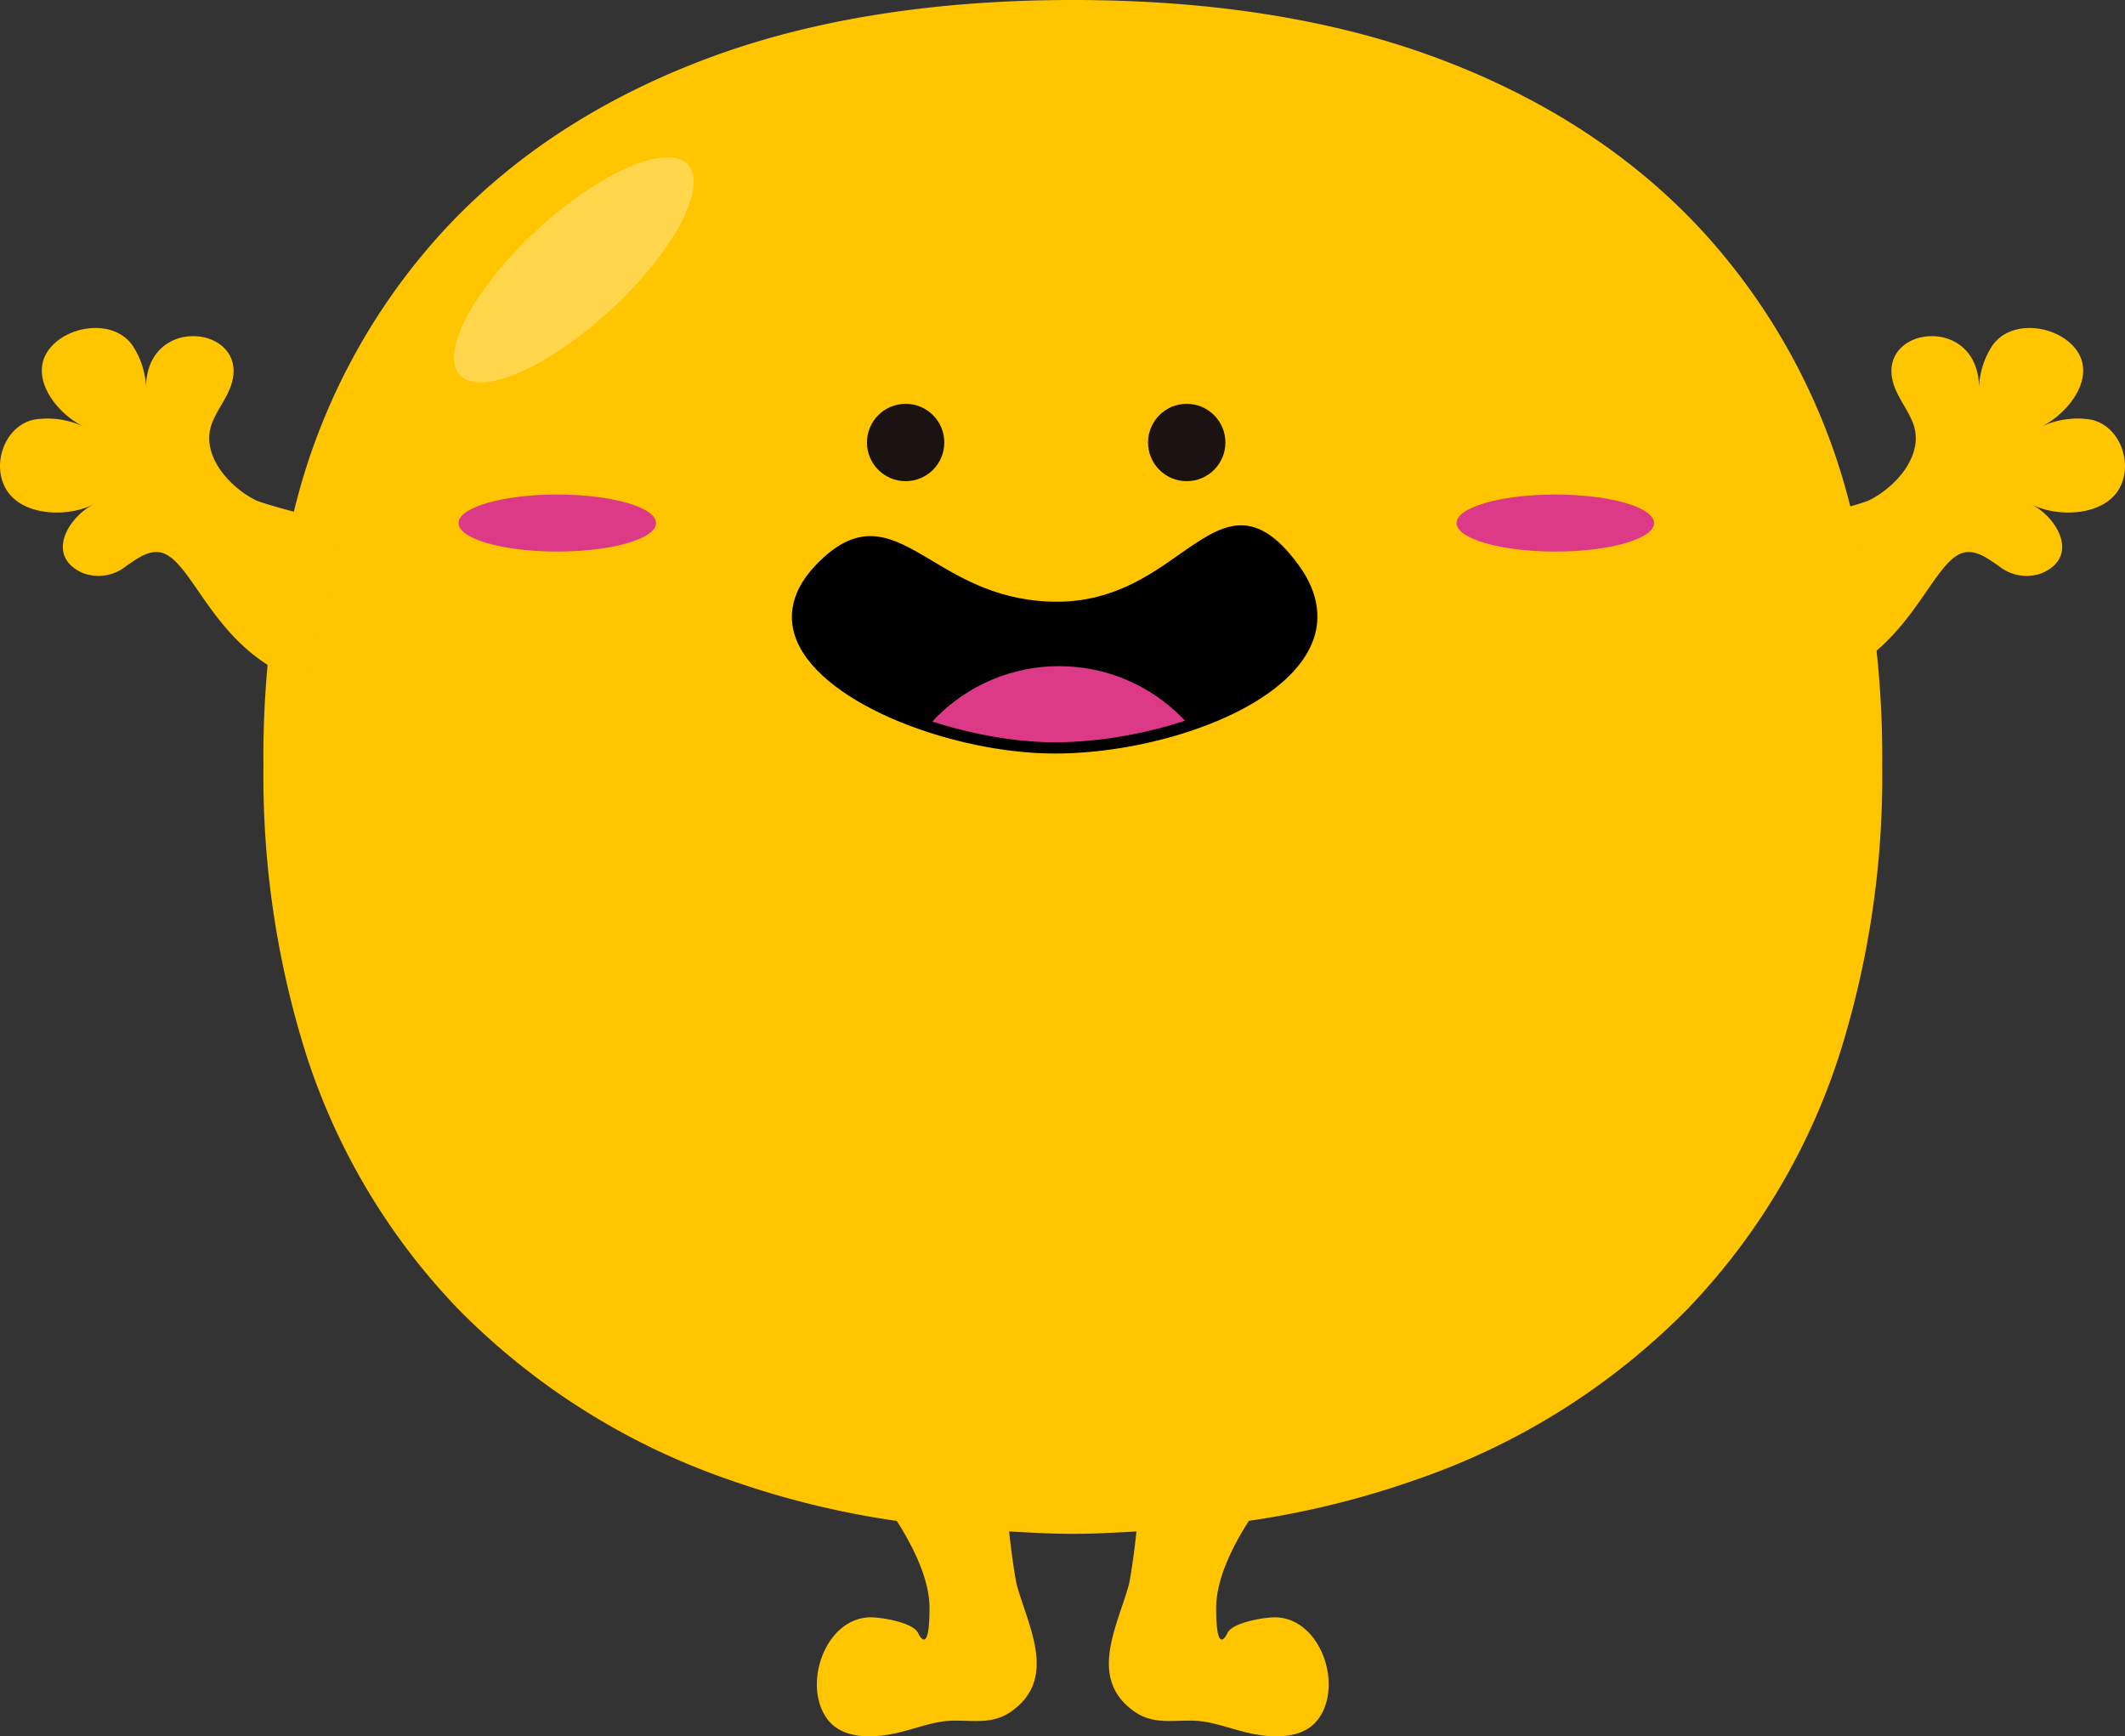 <svg xmlns="http://www.w3.org/2000/svg" xmlns:xlink="http://www.w3.org/1999/xlink" width="223.963" height="182.968" viewBox="0 0 223.963 182.968">
  <rect x="0" y="0" width="223.963" height="182.968" fill="#333333" stroke="none"/>
  <defs>
    <clipPath id="clip-path">
      <path id="패스_2017" data-name="패스 2017" d="M156.028,662.832C163.9,673.7,144.574,681.7,130.765,681.7s-34.052-9.157-24.787-18.864c7.933-8.29,11.2,4.044,25.025,4.044S148.095,651.9,156.028,662.832Z" transform="translate(-103.632 -658.839)" fill="none"/>
    </clipPath>
  </defs>
  <g id="그룹_1327" data-name="그룹 1327" transform="translate(-1160.163 -1094.321)">
    <path id="charactor_y__hand_r_" data-name="charactor(y)_hand(r)" d="M112.372,677.1c.155.785,8.195-1.522,8.944-1.88,2.724-1.308,5.876-4.686,4.722-8.016-.547-1.558-1.713-2.831-2.153-4.436-1.618-5.947,8.992-7.2,9.063.535a8.582,8.582,0,0,1,1.415-4.413c1.832-2.6,5.959-2.224,8.135-.309,3.4,3,.071,7.458-3.14,8.933a9.008,9.008,0,0,1,5.364-.82c3.092.63,4.531,4.662,2.985,7.314-1.689,2.9-6.566,3.009-9.242,1.606,2.866,1.51,5.067,5.59,1.07,7.279a4.652,4.652,0,0,1-4.543-.8c-1.261-.844-2.724-2.01-4.27-1.13-3.188,1.8-5.638,10.847-14.939,13.535" transform="translate(1235.792 471.84)" fill="#ffc500"/>
    <path id="패스_2015" data-name="패스 2015" d="M265.558,705.3a66.842,66.842,0,0,0-15.343-27.189c-7.481-7.981-17.139-14.13-28.736-18.269-10.6-3.782-23.146-5.709-37.276-5.709s-26.678,1.928-37.288,5.709c-11.6,4.151-21.266,10.3-28.736,18.281a66.989,66.989,0,0,0-15.343,27.166A105.736,105.736,0,0,0,98.9,734.954a97.52,97.52,0,0,0,4.508,30.318,69.252,69.252,0,0,0,16,26.785,73.754,73.754,0,0,0,28.438,17.96,92.658,92.658,0,0,0,17.805,4.389c1.534,2.391,3.449,5.982,3.449,9.17,0,5.3-1.177,2.676-1.189,2.664-.523-1.189-4.139-1.725-5.174-1.677-4.734.2-7.065,7.255-4.365,10.776,1.57,2.033,4.591,1.95,6.863,1.5,1.677-.333,3.283-.963,4.972-1.261,2.652-.464,5.15.6,7.541-1.118,4.877-3.473,1.748-8.944.547-13.321-.119-.44-.559-3.2-.8-5.625,2.212.118,4.413.25,6.708.25s4.484-.131,6.7-.25c-.226,2.427-.678,5.185-.8,5.625-1.2,4.377-4.329,9.849.547,13.321,2.4,1.713,4.9.654,7.553,1.118,1.677.3,3.295.928,4.972,1.261,2.272.452,5.293.535,6.851-1.5,2.7-3.521.369-10.574-4.353-10.776-1.035-.047-4.651.488-5.186,1.677,0,.012-1.177,2.64-1.177-2.664,0-3.2,1.915-6.791,3.449-9.182a93.514,93.514,0,0,0,17.7-4.365,73.744,73.744,0,0,0,28.533-17.96,69.288,69.288,0,0,0,16-26.774,97.315,97.315,0,0,0,4.52-30.341A105.711,105.711,0,0,0,265.558,705.3Z" transform="translate(1089.028 440.187)" fill="#ffc500"/>
    <circle id="타원_85" data-name="타원 85" cx="4.076" cy="4.076" r="4.076" transform="translate(1251.536 1136.873)" fill="#1a1311" style="mix-blend-mode: multiply;isolation: isolate"/>
    <circle id="타원_86" data-name="타원 86" cx="4.076" cy="4.076" r="4.076" transform="translate(1281.161 1136.873)" fill="#1a1311" style="mix-blend-mode: multiply;isolation: isolate"/>
    <path id="패스_2016" data-name="패스 2016" d="M156.028,662.832C163.9,673.7,144.574,681.7,130.765,681.7s-34.052-9.157-24.787-18.864c7.933-8.29,11.2,4.044,25.025,4.044S148.095,651.9,156.028,662.832Z" transform="translate(1140.575 491.446)"/>
    <g id="그룹_241" data-name="그룹 241" transform="translate(1244.207 1150.285)">
      <g id="그룹_240" data-name="그룹 240" clip-path="url(#clip-path)">
        <circle id="타원_87" data-name="타원 87" cx="18.205" cy="18.205" r="18.205" transform="translate(9.367 14.233)" fill="#dc3a86"/>
      </g>
    </g>
    <ellipse id="타원_88" data-name="타원 88" cx="16.354" cy="5.728" rx="16.354" ry="5.728" transform="matrix(0.735, -0.678, 0.678, 0.735, 1204.744, 1129.64)" fill="#fff" opacity="0.3"/>
    <ellipse id="타원_91" data-name="타원 91" cx="10.407" cy="3.005" rx="10.407" ry="3.005" transform="translate(1208.492 1146.434)" fill="#dc3a86"/>
    <ellipse id="타원_92" data-name="타원 92" cx="10.407" cy="3.005" rx="10.407" ry="3.005" transform="translate(1313.679 1146.434)" fill="#dc3a86"/>
    <path id="패스_2033" data-name="패스 2033" d="M131.3,682.836c-10.443,0-24.275-5.043-27.178-11.823-.8-1.879-1.106-4.805,1.963-8.016,4.734-4.972,8.064-2.986,12.275-.476,3.223,1.926,7.22,4.318,13.178,4.318,5.8,0,9.765-2.783,12.929-5.019,4.341-3.022,7.743-5.436,12.572,1.224h0c2.129,2.949,2.51,5.982,1.082,8.778C154.647,678.625,141.492,682.836,131.3,682.836ZM111.864,661.1c-1.522,0-3.057.761-4.912,2.7-2.117,2.212-2.7,4.484-1.725,6.743,2.664,6.256,16.2,11.109,26.071,11.109s22.587-4.175,25.762-10.372c1.225-2.4.892-4.948-.987-7.54h0c-4.127-5.686-6.684-3.925-10.919-.952-3.307,2.331-7.434,5.222-13.619,5.222-6.292,0-10.443-2.487-13.785-4.473C115.468,662.176,113.684,661.1,111.864,661.1Z" transform="translate(1140.041 490.889)"/>
    <path id="charactor_y__hand_r_2" data-name="charactor(y)_hand(r)" d="M148.335,677.1c-.155.785-8.195-1.522-8.944-1.88-2.724-1.308-5.876-4.686-4.722-8.016.547-1.558,1.713-2.831,2.153-4.436,1.618-5.947-8.992-7.2-9.063.535a8.582,8.582,0,0,0-1.415-4.413c-1.832-2.6-5.959-2.224-8.136-.309-3.4,3-.071,7.458,3.14,8.933a9.009,9.009,0,0,0-5.364-.82c-3.092.63-4.532,4.662-2.985,7.314,1.689,2.9,6.566,3.009,9.242,1.606-2.866,1.51-5.067,5.59-1.07,7.279a4.652,4.652,0,0,0,4.543-.8c1.261-.844,2.724-2.01,4.27-1.13,3.188,1.8,5.638,10.847,14.939,13.535" transform="translate(1047.792 471.84)" fill="#ffc500"/>
  </g>
</svg>
